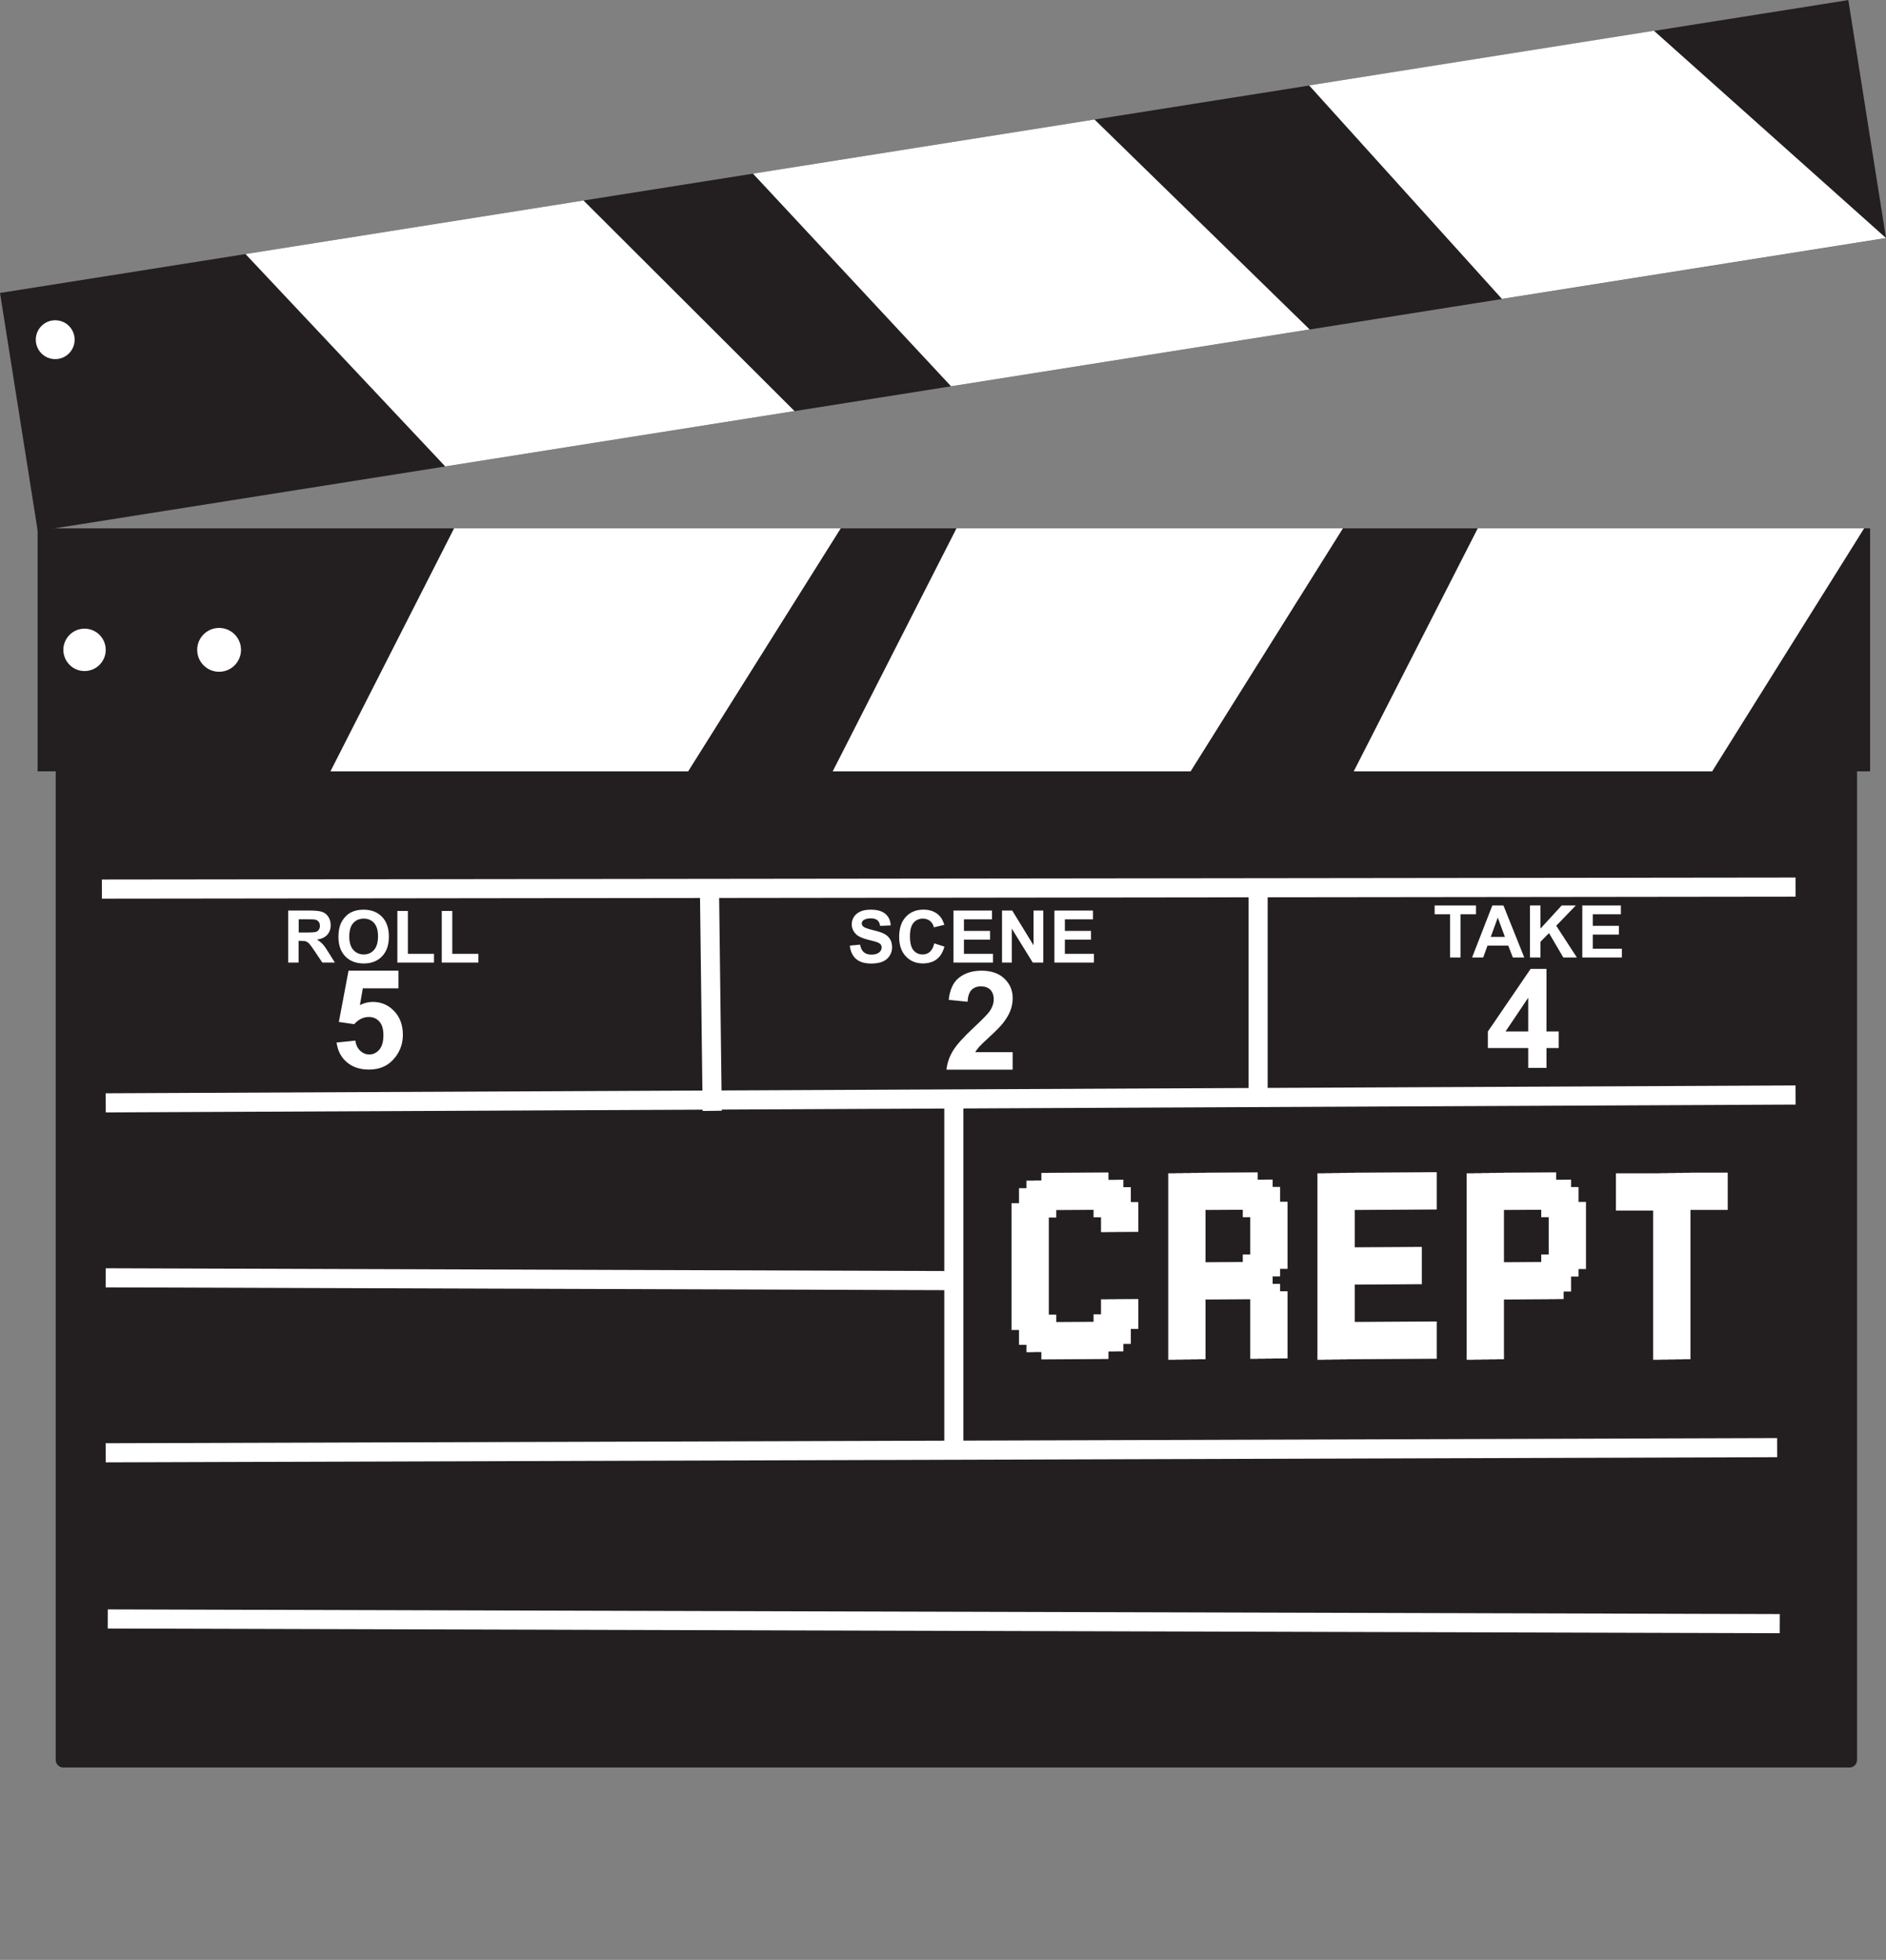 <svg xmlns="http://www.w3.org/2000/svg" id="Layer_1" viewBox="0 0 493.23 512.34"><rect x="0" y="0" width="493.23" height="512.34" fill="#808080" stroke="none"/><rect width="467.09" height="258.08" x="16.57" y="201.97" fill="#231f20" stroke="#231f20" stroke-linejoin="round" stroke-width="4"/><rect width="488.4" height="62.01" x="2.42" y="38.4" fill="#231f20" stroke="#231f20" stroke-miterlimit="10" transform="translate(-7.82 39.45) rotate(-9)"/><rect width="479.24" height="63.52" x="9.83" y="138.12" fill="#231f20"/><circle cx="14.44" cy="88.8" r="5.08" fill="#fff"/><circle cx="22.11" cy="169.88" r="5.54" fill="#fff"/><circle cx="57.3" cy="169.88" r="5.73" fill="#fff"/><line x1="26.65" x2="469.58" y1="232.42" y2="231.9" fill="none" stroke="#fff" stroke-miterlimit="10" stroke-width="5"/><line x1="27.65" x2="469.58" y1="288.3" y2="286.25" fill="none" stroke="#fff" stroke-miterlimit="10" stroke-width="5"/><line x1="27.65" x2="249.45" y1="334.04" y2="334.77" fill="none" stroke="#fff" stroke-miterlimit="10" stroke-width="5"/><line x1="27.65" x2="464.76" y1="379.78" y2="378.43" fill="none" stroke="#fff" stroke-miterlimit="10" stroke-width="5"/><line x1="28.18" x2="465.45" y1="423.22" y2="424.44" fill="none" stroke="#fff" stroke-miterlimit="10" stroke-width="5"/><line x1="249.45" x2="249.45" y1="288.3" y2="379.78" fill="none" stroke="#fff" stroke-miterlimit="10" stroke-width="5"/><line x1="185.57" x2="186.26" y1="234.55" y2="290.39" fill="none" stroke="#fff" stroke-miterlimit="10" stroke-width="5"/><line x1="329.02" x2="329.02" y1="232.41" y2="287.27" fill="none" stroke="#fff" stroke-miterlimit="10" stroke-width="5"/><path fill="#fff" d="m207.79,107.46c-30.45,4.82-60.9,9.65-91.35,14.47-17.41-18.51-34.83-37.02-52.24-55.52,29.47-4.67,58.94-9.34,88.4-14,18.39,18.35,36.79,36.7,55.18,55.05Z"/><path fill="#fff" d="m342.5,86.12c-31.26,4.95-62.52,9.91-93.78,14.86-17.27-18.53-34.53-37.06-51.8-55.59,29.77-4.72,59.55-9.43,89.32-14.15,18.75,18.29,37.51,36.59,56.26,54.88Z"/><path fill="#fff" d="m493.23,62.23c-33.48,5.3-66.96,10.61-100.44,15.91-16.81-18.6-33.61-37.21-50.42-55.81,30.06-4.76,60.12-9.53,90.17-14.29,20.23,18.06,40.46,36.12,60.69,54.18Z"/><path fill="#fff" d="m179.97,201.64h-93.55c10.78-21.17,21.55-42.34,32.33-63.52h101.12c-13.3,21.17-26.6,42.34-39.9,63.52Z"/><path fill="#fff" d="m447.76,201.64h-93.73c10.81-21.17,21.62-42.34,32.43-63.52h101.05c-13.25,21.17-26.5,42.34-39.74,63.52Z"/><path fill="#fff" d="m311.37,201.64h-93.6c10.79-21.17,21.58-42.34,32.37-63.52h101.06c-13.28,21.17-26.55,42.34-39.83,63.52Z"/><path fill="#fff" d="m264.54,316.48v-1.95h1.95v1.95h-1.95Zm0,1.95v-1.95h1.95v1.95h-1.95Zm0,1.95v-1.95h1.95v1.95h-1.95Zm1.95,0v1.95h-1.95v-1.95h1.95Zm0,1.95v1.95h-1.95v-1.95h1.95Zm0,1.95v1.95h-1.95v-1.95h1.95Zm0,1.95v1.95h-1.95v-1.95h1.95Zm0,1.95v1.95h-1.95v-1.95h1.95Zm0,1.95v1.95h-1.95v-1.95h1.95Zm0,1.95v1.95h-1.95v-1.95h1.95Zm0,1.95v1.95h-1.95v-1.95h1.95Zm0,1.95v1.95h-1.95v-1.95h1.95Zm0,1.95v1.95h-1.95v-1.95h1.95Zm0,1.95v1.95h-1.95v-1.95h1.95Zm0,1.95v1.95h-1.95v-1.95h1.95Zm0,1.95v1.95h-1.95v-1.95h1.95Zm0,1.95v1.95h-1.95v-1.95h1.95Zm0-33.17v-1.95h1.95v1.95h-1.95Zm0,1.95v-1.95h1.95v1.95h-1.95Zm0,1.95v-1.95h1.95v1.95h-1.95Zm0,1.95v-1.95h1.95v1.95h-1.95Zm0,1.95v-1.95h1.95v1.95h-1.95Zm1.95,0v1.95h-1.95v-1.95h1.95Zm0,1.95v1.95h-1.95v-1.95h1.95Zm0,1.95v1.95h-1.95v-1.95h1.95Zm0,1.95v1.95h-1.95v-1.95h1.95Zm0,1.95v1.95h-1.95v-1.95h1.95Zm0,1.95v1.95h-1.95v-1.95h1.95Zm0,1.95v1.95h-1.95v-1.95h1.95Zm0,1.95v1.95h-1.95v-1.95h1.95Zm0,1.95v1.95h-1.95v-1.95h1.95Zm0,1.95v1.95h-1.95v-1.95h1.95Zm0,1.95v1.95h-1.95v-1.95h1.95Zm0,1.95v1.95h-1.95v-1.95h1.95Zm0,1.95v1.95h-1.95v-1.95h1.95Zm0,1.95v1.95h-1.95v-1.95h1.95Zm0,1.95v1.95h-1.95v-1.95h1.95Zm0,1.95v1.95h-1.95v-1.95h1.95Zm0-39.02v-1.95h1.95v1.95h-1.95Zm0,1.95v-1.95h1.95v1.95h-1.95Zm0,1.95v-1.95h1.95v1.95h-1.95Zm0,1.95v-1.95h1.95v1.95h-1.95Zm0,1.95v-1.95h1.95v1.95h-1.95Zm0,1.95v-1.95h1.95v1.95h-1.95Zm1.95,0v1.95h-1.95v-1.95h1.95Zm0,1.95v1.95h-1.95v-1.95h1.95Zm0,1.95v1.95h-1.95v-1.95h1.95Zm0,1.95v1.95h-1.95v-1.95h1.95Zm0,1.95v1.95h-1.95v-1.95h1.95Zm0,1.95v1.95h-1.95v-1.95h1.95Zm0,1.95v1.95h-1.95v-1.95h1.95Zm0,1.95v1.95h-1.95v-1.95h1.95Zm0,1.95v1.95h-1.95v-1.95h1.95Zm0,1.95v1.95h-1.95v-1.95h1.95Zm0,1.95v1.95h-1.95v-1.95h1.95Zm0,1.95v1.95h-1.95v-1.95h1.95Zm0,1.95v1.95h-1.95v-1.95h1.95Zm0,1.95v1.95h-1.95v-1.95h1.95Zm0,1.95v1.95h-1.95v-1.95h1.95Zm0,1.95v1.95h-1.95v-1.95h1.95Zm0,1.95v1.95h-1.95v-1.95h1.95Zm0-40.98v-1.95h1.95v1.95h-1.95Zm0,1.95v-1.95h1.95v1.95h-1.95Zm0,1.95v-1.95h1.95v1.95h-1.95Zm0,1.95v-1.95h1.95v1.95h-1.95Zm0,1.95v-1.95h1.95v1.95h-1.95Zm0,1.95v-1.95h1.95v1.95h-1.95Zm1.95,0v1.95h-1.95v-1.95h1.95Zm0,1.95v1.95h-1.95v-1.95h1.95Zm0,1.95v1.95h-1.95v-1.95h1.95Zm0,1.95v1.95h-1.95v-1.95h1.95Zm0,1.95v1.95h-1.95v-1.95h1.95Zm0,1.95v1.95h-1.95v-1.95h1.95Zm0,1.95v1.95h-1.95v-1.95h1.95Zm0,1.95v1.95h-1.95v-1.95h1.95Zm0,1.95v1.95h-1.95v-1.95h1.95Zm0,1.95v1.95h-1.95v-1.95h1.95Zm0,1.95v1.95h-1.95v-1.95h1.95Zm0,1.95v1.95h-1.95v-1.95h1.95Zm0,1.95v1.95h-1.95v-1.95h1.95Zm0,1.95v1.95h-1.95v-1.95h1.95Zm0,1.95v1.95h-1.95v-1.95h1.95Zm0,1.95v1.95h-1.95v-1.95h1.95Zm0,1.95v1.95h-1.95v-1.95h1.95Zm0-42.93v-1.95h1.95v1.95h-1.95Zm0,1.95v-1.95h1.95v1.95h-1.95Zm0,1.95v-1.95h1.95v1.95h-1.95Zm0,1.95v-1.95h1.95v1.95h-1.95Zm0,1.95v-1.95h1.95v1.95h-1.95Zm0,1.95v-1.95h1.95v1.95h-1.95Zm0,1.95v-1.95h1.95v1.95h-1.95Zm1.95,0v1.95h-1.95v-1.95h1.95Zm0,1.95v1.95h-1.95v-1.95h1.95Zm0,1.95v1.95h-1.95v-1.95h1.95Zm0,1.95v1.95h-1.95v-1.95h1.95Zm0,1.95v1.95h-1.95v-1.95h1.95Zm0,1.95v1.95h-1.95v-1.95h1.95Zm0,1.95v1.95h-1.95v-1.95h1.95Zm0,1.95v1.95h-1.95v-1.95h1.95Zm0,1.95v1.95h-1.95v-1.95h1.95Zm0,1.95v1.95h-1.95v-1.95h1.95Zm0,1.95v1.95h-1.95v-1.95h1.95Zm0,1.95v1.95h-1.95v-1.95h1.95Zm0,1.95v1.95h-1.95v-1.95h1.95Zm0,1.95v1.95h-1.95v-1.95h1.95Zm0,1.95v1.95h-1.95v-1.95h1.95Zm0,1.95v1.95h-1.95v-1.95h1.95Zm0,1.95v1.95h-1.95v-1.95h1.95Zm0,1.95v1.95h-1.95v-1.95h1.95Zm0-44.88v-1.95h1.95v1.95h-1.95Zm0,1.95v-1.95h1.95v1.95h-1.95Zm0,1.95v-1.95h1.95v1.95h-1.95Zm0,1.95v-1.95h1.95v1.95h-1.95Zm0,1.95v-1.95h1.95v1.95h-1.95Zm1.95,0v1.95h-1.95v-1.95h1.95Zm0,27.32v1.95h-1.95v-1.95h1.95Zm0,1.95v1.95h-1.95v-1.95h1.95Zm0,1.95v1.95h-1.95v-1.95h1.95Zm0,1.95v1.95h-1.95v-1.95h1.95Zm0,1.95v1.95h-1.95v-1.95h1.95Zm0,1.95v1.95h-1.95v-1.95h1.95Zm0-44.88v-1.95h1.95v1.95h-1.95Zm0,1.95v-1.95h1.95v1.95h-1.95Zm0,1.95v-1.95h1.95v1.95h-1.95Zm0,1.95v-1.95h1.95v1.95h-1.95Zm1.95,0v1.95h-1.95v-1.95h1.95Zm0,31.22v1.95h-1.95v-1.95h1.95Zm0,1.95v1.95h-1.95v-1.95h1.95Zm0,1.95v1.95h-1.95v-1.95h1.95Zm0,1.95v1.95h-1.95v-1.95h1.95Zm0,1.95v1.95h-1.95v-1.95h1.95Zm0-44.88v-1.95h1.95v1.95h-1.95Zm0,1.95v-1.95h1.95v1.95h-1.95Zm0,1.95v-1.95h1.95v1.95h-1.95Zm0,1.95v-1.95h1.95v1.95h-1.95Zm1.95,0v1.95h-1.95v-1.95h1.95Zm0,31.22v1.95h-1.95v-1.95h1.95Zm0,1.95v1.95h-1.95v-1.95h1.95Zm0,1.95v1.95h-1.95v-1.95h1.95Zm0,1.95v1.95h-1.95v-1.95h1.95Zm0,1.95v1.95h-1.95v-1.95h1.95Zm0-44.88v-1.95h1.95v1.95h-1.95Zm0,1.95v-1.95h1.95v1.95h-1.95Zm0,1.95v-1.95h1.95v1.95h-1.95Zm0,1.95v-1.95h1.95v1.95h-1.95Zm1.95,0v1.95h-1.95v-1.95h1.95Zm0,31.22v1.95h-1.95v-1.95h1.95Zm0,1.95v1.95h-1.95v-1.95h1.95Zm0,1.95v1.95h-1.95v-1.95h1.95Zm0,1.95v1.95h-1.95v-1.95h1.95Zm0,1.95v1.95h-1.95v-1.95h1.95Zm0-44.88v-1.95h1.95v1.95h-1.95Zm0,1.95v-1.95h1.95v1.95h-1.95Zm0,1.95v-1.95h1.95v1.95h-1.95Zm0,1.95v-1.95h1.95v1.95h-1.95Zm1.95,0v1.95h-1.95v-1.95h1.95Zm0,31.22v1.95h-1.95v-1.95h1.95Zm0,1.95v1.95h-1.95v-1.95h1.95Zm0,1.95v1.95h-1.95v-1.95h1.95Zm0,1.95v1.95h-1.95v-1.95h1.95Zm0,1.95v1.95h-1.95v-1.95h1.95Zm1.95-46.83v1.95h-1.95v-1.95h1.95Zm0,1.95v1.95h-1.95v-1.95h1.95Zm0,1.95v1.95h-1.95v-1.95h1.95Zm0,1.95v1.95h-1.95v-1.95h1.95Zm0,1.95v1.95h-1.95v-1.95h1.95Zm0,31.22v1.95h-1.95v-1.95h1.95Zm0,1.95v1.95h-1.95v-1.95h1.95Zm0,1.95v1.95h-1.95v-1.95h1.95Zm0,1.95v1.95h-1.95v-1.95h1.95Zm0,1.95v1.95h-1.95v-1.95h1.95Zm0-44.88v-1.95h1.95v1.95h-1.95Zm0,1.95v-1.95h1.95v1.95h-1.95Zm0,1.95v-1.95h1.95v1.95h-1.95Zm0,1.95v-1.95h1.95v1.95h-1.95Zm0,1.95v-1.95h1.95v1.95h-1.95Zm1.95,0v1.95h-1.95v-1.95h1.95Zm0,27.32v1.95h-1.95v-1.95h1.95Zm0,1.95v1.95h-1.95v-1.95h1.95Zm0,1.95v1.95h-1.95v-1.95h1.95Zm0,1.95v1.95h-1.95v-1.95h1.95Zm0,1.95v1.95h-1.95v-1.95h1.95Zm0,1.95v1.95h-1.95v-1.95h1.95Zm0-44.88v-1.95h1.95v1.95h-1.95Zm0,1.95v-1.95h1.95v1.95h-1.95Zm0,1.95v-1.95h1.95v1.95h-1.95Zm0,1.95v-1.95h1.95v1.95h-1.95Zm0,1.95v-1.95h1.95v1.95h-1.95Zm0,1.95v-1.95h1.95v1.95h-1.95Zm0,1.95v-1.95h1.95v1.95h-1.95Zm1.95,0v1.95h-1.95v-1.95h1.95Zm0,19.51v1.95h-1.95v-1.95h1.95Zm0,1.95v1.95h-1.95v-1.95h1.95Zm0,1.95v1.95h-1.95v-1.95h1.95Zm0,1.95v1.95h-1.95v-1.95h1.95Zm0,1.95v1.95h-1.95v-1.95h1.95Zm0,1.95v1.95h-1.95v-1.95h1.95Zm0,1.95v1.95h-1.95v-1.95h1.95Zm0,1.95v1.95h-1.95v-1.95h1.95Zm0-42.93v-1.95h1.95v1.95h-1.95Zm0,1.95v-1.95h1.95v1.95h-1.95Zm0,1.95v-1.95h1.95v1.95h-1.95Zm0,1.95v-1.95h1.95v1.95h-1.95Zm0,1.95v-1.95h1.95v1.95h-1.95Zm0,1.95v-1.95h1.95v1.95h-1.95Zm1.95,0v1.95h-1.95v-1.95h1.95Zm0,19.51v1.95h-1.95v-1.95h1.95Zm0,1.95v1.95h-1.95v-1.95h1.95Zm0,1.95v1.95h-1.95v-1.95h1.95Zm0,1.95v1.95h-1.95v-1.95h1.95Zm0,1.95v1.95h-1.95v-1.95h1.95Zm0,1.95v1.95h-1.95v-1.95h1.95Zm0,1.95v1.95h-1.95v-1.95h1.95Zm0-40.98v-1.95h1.95v1.95h-1.95Zm0,1.95v-1.95h1.95v1.95h-1.95Zm0,1.95v-1.95h1.95v1.95h-1.95Zm0,1.95v-1.95h1.95v1.95h-1.95Zm0,1.95v-1.95h1.95v1.95h-1.95Zm0,1.95v-1.95h1.95v1.95h-1.95Zm1.95,0v1.95h-1.95v-1.95h1.95Zm0,19.51v1.95h-1.95v-1.95h1.95Zm0,1.95v1.95h-1.95v-1.95h1.95Zm0,1.95v1.95h-1.95v-1.95h1.95Zm0,1.95v1.95h-1.95v-1.95h1.95Zm0,1.95v1.95h-1.95v-1.95h1.95Zm0,1.95v1.95h-1.95v-1.95h1.95Zm0,1.95v1.95h-1.95v-1.95h1.95Zm0-39.02v-1.95h1.95v1.95h-1.95Zm0,1.95v-1.95h1.95v1.95h-1.95Zm0,1.95v-1.95h1.95v1.95h-1.95Zm0,1.95v-1.95h1.95v1.95h-1.95Zm0,1.95v-1.95h1.95v1.95h-1.95Zm1.95,0v1.95h-1.95v-1.95h1.95Zm0,19.51v1.95h-1.95v-1.95h1.95Zm0,1.95v1.95h-1.95v-1.95h1.95Zm0,1.95v1.95h-1.95v-1.95h1.95Zm0,1.95v1.95h-1.95v-1.95h1.95Zm0,1.95v1.95h-1.95v-1.95h1.95Zm0,1.95v1.95h-1.95v-1.95h1.95Zm0-33.17v-1.95h1.95v1.95h-1.95Zm0,1.95v-1.95h1.95v1.95h-1.95Zm0,1.95v-1.95h1.95v1.95h-1.95Zm1.95,0v1.95h-1.95v-1.95h1.95Zm0,19.51v1.95h-1.95v-1.95h1.95Zm0,1.95v1.95h-1.95v-1.95h1.95Zm0,1.95v1.95h-1.95v-1.95h1.95Zm0,1.95v1.95h-1.95v-1.95h1.95Z"/><path fill="#fff" d="m307.47,306.72v1.95h-1.95v-1.95h1.95Zm0,1.95v1.95h-1.95v-1.95h1.95Zm0,1.95v1.95h-1.95v-1.95h1.95Zm0,1.95v1.95h-1.95v-1.95h1.95Zm0,1.95v1.95h-1.95v-1.95h1.95Zm0,1.95v1.95h-1.95v-1.95h1.95Zm0,1.95v1.95h-1.95v-1.95h1.95Zm0,1.95v1.95h-1.95v-1.95h1.95Zm0,1.95v1.95h-1.95v-1.95h1.95Zm0,1.95v1.95h-1.95v-1.95h1.95Zm0,1.95v1.95h-1.95v-1.95h1.95Zm0,1.95v1.95h-1.95v-1.95h1.95Zm0,1.95v1.95h-1.95v-1.95h1.95Zm0,1.95v1.95h-1.95v-1.95h1.95Zm0,1.95v1.95h-1.95v-1.95h1.95Zm0,1.95v1.95h-1.95v-1.95h1.95Zm0,1.95v1.95h-1.95v-1.95h1.95Zm0,1.95v1.95h-1.95v-1.95h1.95Zm0,1.95v1.95h-1.95v-1.95h1.95Zm0,1.95v1.95h-1.95v-1.95h1.95Zm0,1.95v1.95h-1.95v-1.95h1.95Zm0,1.95v1.95h-1.95v-1.95h1.95Zm0,1.95v1.95h-1.95v-1.95h1.95Zm0,1.95v1.95h-1.95v-1.95h1.95Zm0,1.95v1.95h-1.95v-1.95h1.95Zm1.95-46.83v1.95h-1.95v-1.95h1.95Zm0,1.95v1.95h-1.95v-1.95h1.95Zm0,1.95v1.95h-1.95v-1.95h1.95Zm0,1.95v1.95h-1.95v-1.95h1.95Zm0,1.95v1.95h-1.95v-1.95h1.95Zm0,1.95v1.95h-1.95v-1.95h1.95Zm0,1.95v1.95h-1.95v-1.95h1.95Zm0,1.95v1.95h-1.95v-1.95h1.95Zm0,1.95v1.95h-1.95v-1.95h1.95Zm0,1.95v1.95h-1.95v-1.95h1.95Zm0,1.95v1.95h-1.95v-1.95h1.95Zm0,1.95v1.95h-1.95v-1.95h1.95Zm0,1.95v1.95h-1.95v-1.95h1.95Zm0,1.95v1.95h-1.95v-1.95h1.95Zm0,1.95v1.95h-1.95v-1.95h1.95Zm0,1.95v1.95h-1.95v-1.95h1.95Zm0,1.95v1.95h-1.95v-1.95h1.95Zm0,1.95v1.95h-1.95v-1.95h1.95Zm0,1.95v1.95h-1.95v-1.95h1.95Zm0,1.95v1.95h-1.95v-1.95h1.95Zm0,1.95v1.95h-1.95v-1.95h1.95Zm0,1.95v1.95h-1.95v-1.95h1.95Zm0,1.95v1.95h-1.95v-1.95h1.95Zm0,1.95v1.95h-1.95v-1.95h1.95Zm0,1.95v1.95h-1.95v-1.95h1.95Zm1.95-46.83v1.95h-1.95v-1.95h1.95Zm0,1.95v1.95h-1.95v-1.95h1.95Zm0,1.95v1.95h-1.95v-1.95h1.95Zm0,1.95v1.95h-1.95v-1.95h1.95Zm0,1.95v1.95h-1.95v-1.95h1.95Zm0,1.95v1.95h-1.95v-1.95h1.95Zm0,1.95v1.95h-1.95v-1.95h1.95Zm0,1.95v1.95h-1.95v-1.95h1.95Zm0,1.95v1.95h-1.95v-1.95h1.95Zm0,1.95v1.95h-1.95v-1.95h1.95Zm0,1.95v1.95h-1.95v-1.95h1.95Zm0,1.95v1.95h-1.95v-1.95h1.95Zm0,1.95v1.95h-1.95v-1.95h1.95Zm0,1.95v1.95h-1.95v-1.95h1.95Zm0,1.95v1.95h-1.95v-1.95h1.95Zm0,1.95v1.95h-1.95v-1.95h1.95Zm0,1.95v1.95h-1.95v-1.95h1.95Zm0,1.95v1.95h-1.95v-1.95h1.95Zm0,1.95v1.95h-1.95v-1.95h1.95Zm0,1.95v1.95h-1.95v-1.95h1.95Zm0,1.95v1.95h-1.95v-1.95h1.95Zm0,1.95v1.95h-1.95v-1.95h1.95Zm0,1.95v1.95h-1.95v-1.95h1.95Zm0,1.95v1.95h-1.95v-1.95h1.95Zm0,1.95v1.95h-1.95v-1.95h1.95Zm1.95-46.83v1.95h-1.95v-1.95h1.95Zm0,1.95v1.95h-1.95v-1.95h1.95Zm0,1.95v1.95h-1.95v-1.95h1.95Zm0,1.95v1.95h-1.95v-1.95h1.95Zm0,1.95v1.95h-1.95v-1.95h1.95Zm0,1.95v1.95h-1.95v-1.95h1.95Zm0,1.95v1.95h-1.95v-1.95h1.95Zm0,1.95v1.95h-1.95v-1.95h1.95Zm0,1.95v1.95h-1.95v-1.95h1.95Zm0,1.95v1.95h-1.95v-1.95h1.95Zm0,1.95v1.95h-1.95v-1.95h1.95Zm0,1.95v1.95h-1.95v-1.95h1.95Zm0,1.95v1.95h-1.95v-1.95h1.95Zm0,1.95v1.95h-1.95v-1.95h1.95Zm0,1.95v1.95h-1.95v-1.95h1.95Zm0,1.95v1.95h-1.95v-1.95h1.95Zm0,1.95v1.95h-1.95v-1.95h1.95Zm0,1.95v1.95h-1.95v-1.95h1.95Zm0,1.95v1.95h-1.95v-1.95h1.95Zm0,1.95v1.95h-1.95v-1.95h1.95Zm0,1.95v1.95h-1.95v-1.95h1.95Zm0,1.95v1.95h-1.95v-1.95h1.95Zm0,1.95v1.95h-1.95v-1.95h1.95Zm0,1.95v1.95h-1.95v-1.95h1.95Zm0,1.95v1.95h-1.95v-1.95h1.95Zm1.95-46.83v1.95h-1.95v-1.95h1.95Zm0,1.95v1.95h-1.95v-1.95h1.95Zm0,1.95v1.95h-1.95v-1.95h1.95Zm0,1.95v1.95h-1.95v-1.95h1.95Zm0,1.95v1.95h-1.95v-1.95h1.95Zm0,1.95v1.95h-1.95v-1.95h1.95Zm0,1.95v1.95h-1.95v-1.95h1.95Zm0,1.95v1.95h-1.95v-1.95h1.95Zm0,1.95v1.95h-1.95v-1.95h1.95Zm0,1.95v1.95h-1.95v-1.95h1.95Zm0,1.95v1.95h-1.95v-1.95h1.95Zm0,1.95v1.95h-1.95v-1.95h1.95Zm0,1.95v1.95h-1.95v-1.95h1.95Zm0,1.95v1.95h-1.95v-1.95h1.95Zm0,1.95v1.95h-1.95v-1.95h1.95Zm0,1.95v1.95h-1.95v-1.95h1.95Zm0,1.95v1.95h-1.95v-1.95h1.95Zm0,1.95v1.95h-1.95v-1.95h1.95Zm0,1.95v1.95h-1.95v-1.95h1.95Zm0,1.95v1.95h-1.95v-1.95h1.95Zm0,1.95v1.95h-1.95v-1.95h1.95Zm0,1.95v1.95h-1.95v-1.95h1.95Zm0,1.95v1.95h-1.95v-1.95h1.95Zm0,1.95v1.95h-1.95v-1.95h1.95Zm0,1.95v1.95h-1.95v-1.95h1.95Zm1.95-46.83v1.95h-1.95v-1.95h1.95Zm0,1.95v1.95h-1.95v-1.95h1.95Zm0,1.95v1.95h-1.95v-1.95h1.95Zm0,1.95v1.95h-1.95v-1.95h1.95Zm0,1.95v1.95h-1.95v-1.95h1.95Zm0,15.61v1.95h-1.95v-1.95h1.95Zm0,1.95v1.95h-1.95v-1.95h1.95Zm0,1.95v1.95h-1.95v-1.95h1.95Zm0,1.95v1.95h-1.95v-1.95h1.95Zm0,1.95v1.95h-1.95v-1.95h1.95Zm1.95-31.22v1.95h-1.95v-1.95h1.95Zm0,1.95v1.95h-1.95v-1.95h1.95Zm0,1.95v1.95h-1.95v-1.95h1.95Zm0,1.95v1.95h-1.95v-1.95h1.95Zm0,1.95v1.95h-1.95v-1.95h1.95Zm0,15.61v1.95h-1.95v-1.95h1.95Zm0,1.95v1.95h-1.95v-1.95h1.95Zm0,1.95v1.95h-1.95v-1.95h1.95Zm0,1.95v1.95h-1.95v-1.95h1.95Zm0,1.95v1.95h-1.95v-1.95h1.95Zm1.95-31.22v1.95h-1.95v-1.95h1.95Zm0,1.95v1.95h-1.95v-1.95h1.95Zm0,1.95v1.95h-1.95v-1.95h1.95Zm0,1.95v1.95h-1.95v-1.95h1.95Zm0,1.95v1.95h-1.95v-1.95h1.95Zm0,15.61v1.95h-1.95v-1.95h1.95Zm0,1.95v1.95h-1.95v-1.95h1.95Zm0,1.95v1.95h-1.95v-1.95h1.95Zm0,1.95v1.95h-1.95v-1.95h1.95Zm0,1.95v1.95h-1.95v-1.95h1.95Zm1.95-31.22v1.95h-1.95v-1.95h1.95Zm0,1.95v1.95h-1.95v-1.95h1.95Zm0,1.95v1.95h-1.95v-1.95h1.95Zm0,1.95v1.95h-1.95v-1.95h1.95Zm0,1.95v1.95h-1.95v-1.95h1.95Zm0,15.61v1.95h-1.95v-1.95h1.95Zm0,1.95v1.95h-1.95v-1.95h1.95Zm0,1.95v1.95h-1.95v-1.95h1.95Zm0,1.95v1.95h-1.95v-1.95h1.95Zm0,1.95v1.95h-1.95v-1.95h1.95Zm1.95-31.22v1.95h-1.95v-1.95h1.95Zm0,1.95v1.95h-1.95v-1.95h1.95Zm0,1.95v1.95h-1.95v-1.95h1.95Zm0,1.95v1.95h-1.95v-1.95h1.95Zm0,1.95v1.95h-1.95v-1.95h1.95Zm0,15.61v1.95h-1.95v-1.95h1.95Zm0,1.95v1.95h-1.95v-1.95h1.95Zm0,1.95v1.95h-1.95v-1.95h1.95Zm0,1.95v1.95h-1.95v-1.95h1.95Zm0,1.95v1.95h-1.95v-1.95h1.95Zm1.95-31.22v1.95h-1.95v-1.95h1.95Zm0,1.95v1.95h-1.95v-1.95h1.95Zm0,1.95v1.95h-1.95v-1.95h1.95Zm0,1.95v1.95h-1.95v-1.95h1.95Zm0,1.95v1.95h-1.95v-1.95h1.95Zm0,1.95v1.95h-1.95v-1.95h1.95Zm0,11.71v1.95h-1.95v-1.95h1.95Zm0,1.95v1.95h-1.95v-1.95h1.95Zm0,1.95v1.95h-1.95v-1.95h1.95Zm0,1.95v1.95h-1.95v-1.95h1.95Zm0,1.95v1.95h-1.95v-1.95h1.95Zm0,1.95v1.95h-1.95v-1.95h1.95Zm1.95-31.22v1.95h-1.95v-1.95h1.95Zm0,1.95v1.95h-1.95v-1.95h1.95Zm0,1.95v1.95h-1.95v-1.95h1.95Zm0,1.95v1.95h-1.95v-1.95h1.95Zm0,1.95v1.95h-1.95v-1.95h1.95Zm0,1.95v1.95h-1.95v-1.95h1.95Zm0,1.95v1.95h-1.95v-1.95h1.95Zm0,1.95v1.95h-1.95v-1.95h1.95Zm0,1.95v1.95h-1.95v-1.95h1.95Zm0,1.95v1.95h-1.95v-1.95h1.95Zm0,1.95v1.95h-1.95v-1.95h1.95Zm0,1.95v1.95h-1.95v-1.95h1.95Zm0,1.95v1.95h-1.95v-1.95h1.95Zm0,1.95v1.95h-1.95v-1.95h1.95Zm0,1.95v1.95h-1.95v-1.95h1.95Zm0,1.95v1.95h-1.95v-1.95h1.95Zm0,1.95v1.95h-1.95v-1.95h1.95Zm0,1.95v1.95h-1.95v-1.95h1.95Zm0,1.95v1.95h-1.95v-1.95h1.95Zm0,1.95v1.95h-1.95v-1.95h1.95Zm0,1.95v1.95h-1.95v-1.95h1.95Zm0,1.95v1.95h-1.95v-1.95h1.95Zm0,1.95v1.95h-1.95v-1.95h1.95Zm0,1.95v1.95h-1.95v-1.95h1.95Zm0,1.95v1.95h-1.95v-1.95h1.95Zm1.95-44.88v1.95h-1.95v-1.95h1.95Zm0,1.95v1.95h-1.95v-1.95h1.95Zm0,1.95v1.95h-1.95v-1.95h1.95Zm0,1.95v1.95h-1.95v-1.95h1.95Zm0,1.95v1.95h-1.95v-1.95h1.95Zm0,1.95v1.95h-1.95v-1.95h1.95Zm0,1.95v1.95h-1.95v-1.95h1.95Zm0,1.95v1.95h-1.95v-1.95h1.95Zm0,1.95v1.95h-1.95v-1.95h1.95Zm0,1.95v1.95h-1.95v-1.95h1.95Zm0,1.95v1.95h-1.95v-1.95h1.95Zm0,1.95v1.95h-1.95v-1.95h1.95Zm0,1.95v1.95h-1.95v-1.95h1.95Zm0,1.95v1.95h-1.95v-1.95h1.95Zm0,1.95v1.95h-1.95v-1.95h1.95Zm0,1.95v1.95h-1.95v-1.95h1.95Zm0,1.95v1.95h-1.95v-1.95h1.95Zm0,1.95v1.95h-1.95v-1.95h1.95Zm0,1.95v1.95h-1.95v-1.95h1.95Zm0,1.95v1.95h-1.95v-1.95h1.95Zm0,1.95v1.95h-1.95v-1.95h1.95Zm0,1.95v1.95h-1.95v-1.95h1.95Zm0,1.95v1.95h-1.95v-1.95h1.95Zm0,1.95v1.95h-1.95v-1.95h1.95Zm1.95-44.88v1.95h-1.95v-1.95h1.95Zm0,1.95v1.95h-1.95v-1.95h1.95Zm0,1.95v1.95h-1.95v-1.95h1.95Zm0,1.95v1.95h-1.95v-1.95h1.95Zm0,1.95v1.95h-1.95v-1.95h1.95Zm0,1.95v1.95h-1.95v-1.95h1.95Zm0,1.95v1.95h-1.95v-1.95h1.95Zm0,1.95v1.95h-1.95v-1.95h1.95Zm0,1.95v1.95h-1.95v-1.95h1.95Zm0,1.95v1.95h-1.95v-1.95h1.95Zm0,1.95v1.95h-1.95v-1.95h1.95Zm0,1.95v1.95h-1.95v-1.95h1.95Zm0,1.95v1.95h-1.95v-1.95h1.95Zm0,1.95v1.95h-1.95v-1.95h1.95Zm0,1.95v1.95h-1.95v-1.95h1.95Zm0,1.95v1.95h-1.95v-1.95h1.95Zm0,1.95v1.95h-1.95v-1.95h1.95Zm0,1.95v1.95h-1.95v-1.95h1.95Zm0,1.95v1.95h-1.95v-1.95h1.95Zm0,1.95v1.95h-1.95v-1.95h1.95Zm0,1.95v1.95h-1.95v-1.95h1.95Zm0,1.95v1.95h-1.95v-1.95h1.95Zm0,1.95v1.95h-1.95v-1.95h1.95Zm0,1.95v1.95h-1.95v-1.95h1.95Zm1.95-42.93v1.95h-1.95v-1.95h1.95Zm0,1.95v1.95h-1.95v-1.95h1.95Zm0,1.95v1.95h-1.95v-1.95h1.95Zm0,1.95v1.95h-1.95v-1.95h1.95Zm0,1.95v1.95h-1.95v-1.95h1.95Zm0,1.95v1.95h-1.95v-1.95h1.95Zm0,1.95v1.95h-1.95v-1.95h1.95Zm0,1.95v1.95h-1.95v-1.95h1.95Zm0,1.95v1.95h-1.95v-1.95h1.95Zm0,1.95v1.95h-1.95v-1.95h1.95Zm0,1.95v1.95h-1.95v-1.95h1.95Zm0,1.95v1.95h-1.95v-1.95h1.95Zm0,3.9v1.95h-1.95v-1.95h1.95Zm0,1.95v1.95h-1.95v-1.95h1.95Zm0,1.95v1.95h-1.95v-1.95h1.95Zm0,1.95v1.95h-1.95v-1.95h1.95Zm0,1.95v1.95h-1.95v-1.95h1.95Zm0,1.95v1.95h-1.95v-1.95h1.95Zm0,1.95v1.95h-1.95v-1.95h1.95Zm0,1.95v1.95h-1.95v-1.95h1.95Zm0,1.95v1.95h-1.95v-1.95h1.95Zm0,1.95v1.95h-1.95v-1.95h1.95Zm1.95-39.02v1.95h-1.95v-1.95h1.95Zm0,1.95v1.95h-1.95v-1.95h1.95Zm0,1.95v1.95h-1.95v-1.95h1.95Zm0,1.95v1.95h-1.95v-1.95h1.95Zm0,1.95v1.95h-1.95v-1.95h1.95Zm0,1.95v1.95h-1.95v-1.95h1.95Zm0,1.95v1.95h-1.95v-1.95h1.95Zm0,1.95v1.95h-1.95v-1.95h1.95Zm0,1.95v1.95h-1.95v-1.95h1.95Zm0,7.81v1.95h-1.95v-1.95h1.95Zm0,1.95v1.95h-1.95v-1.95h1.95Zm0,1.95v1.95h-1.95v-1.95h1.95Zm0,1.95v1.95h-1.95v-1.95h1.95Zm0,1.95v1.95h-1.95v-1.95h1.95Zm0,1.95v1.95h-1.95v-1.95h1.95Zm0,1.95v1.95h-1.95v-1.95h1.95Zm0,1.95v1.95h-1.95v-1.95h1.95Zm0,1.95v1.95h-1.95v-1.95h1.95Z"/><path fill="#fff" d="m346.49,306.72v1.95h-1.95v-1.95h1.95Zm0,1.95v1.95h-1.95v-1.95h1.95Zm0,1.95v1.95h-1.95v-1.95h1.95Zm0,1.95v1.95h-1.95v-1.95h1.95Zm0,1.95v1.95h-1.95v-1.95h1.95Zm0,1.95v1.95h-1.95v-1.95h1.95Zm0,1.95v1.95h-1.95v-1.95h1.95Zm0,1.95v1.95h-1.95v-1.95h1.95Zm0,1.95v1.95h-1.95v-1.95h1.95Zm0,1.95v1.95h-1.95v-1.95h1.95Zm0,1.95v1.95h-1.95v-1.95h1.95Zm0,1.95v1.95h-1.95v-1.95h1.95Zm0,1.95v1.95h-1.95v-1.95h1.95Zm0,1.95v1.95h-1.95v-1.95h1.95Zm0,1.95v1.95h-1.95v-1.95h1.95Zm0,1.95v1.95h-1.95v-1.95h1.95Zm0,1.95v1.95h-1.95v-1.95h1.95Zm0,1.95v1.95h-1.95v-1.95h1.95Zm0,1.95v1.95h-1.95v-1.95h1.95Zm0,1.95v1.95h-1.95v-1.95h1.95Zm0,1.95v1.95h-1.95v-1.95h1.95Zm0,1.95v1.95h-1.95v-1.95h1.95Zm0,1.95v1.95h-1.95v-1.95h1.95Zm0,1.95v1.95h-1.95v-1.95h1.95Zm0,1.95v1.95h-1.95v-1.95h1.95Zm1.95-46.83v1.95h-1.95v-1.95h1.95Zm0,1.95v1.95h-1.95v-1.95h1.95Zm0,1.95v1.95h-1.95v-1.95h1.95Zm0,1.95v1.95h-1.95v-1.95h1.95Zm0,1.95v1.95h-1.95v-1.95h1.95Zm0,1.95v1.95h-1.95v-1.95h1.95Zm0,1.95v1.95h-1.95v-1.95h1.95Zm0,1.95v1.95h-1.95v-1.95h1.95Zm0,1.95v1.95h-1.95v-1.95h1.95Zm0,1.95v1.95h-1.95v-1.95h1.95Zm0,1.95v1.95h-1.95v-1.95h1.95Zm0,1.95v1.95h-1.95v-1.95h1.95Zm0,1.95v1.95h-1.95v-1.95h1.95Zm0,1.95v1.95h-1.95v-1.95h1.95Zm0,1.95v1.95h-1.95v-1.95h1.95Zm0,1.95v1.95h-1.95v-1.95h1.95Zm0,1.95v1.95h-1.95v-1.95h1.95Zm0,1.95v1.95h-1.95v-1.95h1.95Zm0,1.95v1.95h-1.95v-1.95h1.95Zm0,1.95v1.95h-1.95v-1.95h1.95Zm0,1.95v1.95h-1.95v-1.95h1.95Zm0,1.95v1.95h-1.95v-1.95h1.95Zm0,1.95v1.95h-1.95v-1.95h1.95Zm0,1.95v1.95h-1.95v-1.95h1.95Zm0,1.95v1.95h-1.95v-1.95h1.95Zm1.95-46.83v1.95h-1.95v-1.95h1.95Zm0,1.95v1.95h-1.95v-1.95h1.95Zm0,1.95v1.95h-1.95v-1.95h1.95Zm0,1.95v1.95h-1.95v-1.95h1.95Zm0,1.95v1.95h-1.95v-1.95h1.95Zm0,1.95v1.95h-1.95v-1.95h1.95Zm0,1.95v1.95h-1.95v-1.95h1.95Zm0,1.95v1.95h-1.95v-1.95h1.95Zm0,1.95v1.95h-1.95v-1.95h1.95Zm0,1.95v1.95h-1.95v-1.95h1.95Zm0,1.95v1.95h-1.95v-1.95h1.95Zm0,1.95v1.95h-1.95v-1.95h1.95Zm0,1.95v1.95h-1.95v-1.95h1.95Zm0,1.95v1.95h-1.95v-1.95h1.95Zm0,1.95v1.95h-1.95v-1.95h1.95Zm0,1.95v1.95h-1.95v-1.95h1.95Zm0,1.95v1.95h-1.95v-1.95h1.95Zm0,1.95v1.95h-1.95v-1.95h1.95Zm0,1.95v1.95h-1.95v-1.95h1.95Zm0,1.95v1.95h-1.95v-1.95h1.95Zm0,1.95v1.95h-1.95v-1.95h1.95Zm0,1.95v1.95h-1.95v-1.95h1.95Zm0,1.95v1.95h-1.95v-1.95h1.95Zm0,1.95v1.95h-1.95v-1.95h1.95Zm0,1.95v1.95h-1.95v-1.95h1.95Zm1.95-46.83v1.95h-1.95v-1.95h1.95Zm0,1.95v1.95h-1.95v-1.95h1.95Zm0,1.95v1.95h-1.95v-1.95h1.95Zm0,1.95v1.95h-1.95v-1.95h1.95Zm0,1.95v1.95h-1.95v-1.95h1.95Zm0,1.95v1.95h-1.95v-1.95h1.95Zm0,1.95v1.95h-1.95v-1.95h1.95Zm0,1.95v1.95h-1.95v-1.95h1.95Zm0,1.95v1.95h-1.95v-1.95h1.95Zm0,1.95v1.95h-1.95v-1.95h1.95Zm0,1.95v1.95h-1.95v-1.95h1.95Zm0,1.95v1.95h-1.95v-1.95h1.95Zm0,1.95v1.95h-1.95v-1.95h1.95Zm0,1.95v1.95h-1.95v-1.95h1.95Zm0,1.95v1.95h-1.95v-1.95h1.95Zm0,1.95v1.95h-1.95v-1.95h1.95Zm0,1.95v1.95h-1.95v-1.95h1.95Zm0,1.95v1.95h-1.95v-1.95h1.95Zm0,1.95v1.95h-1.95v-1.95h1.95Zm0,1.95v1.95h-1.95v-1.95h1.95Zm0,1.95v1.95h-1.95v-1.95h1.95Zm0,1.95v1.95h-1.95v-1.95h1.95Zm0,1.95v1.95h-1.95v-1.95h1.95Zm0,1.95v1.95h-1.95v-1.95h1.95Zm0,1.95v1.95h-1.95v-1.95h1.95Zm1.95-46.83v1.95h-1.95v-1.95h1.95Zm0,1.95v1.95h-1.95v-1.95h1.95Zm0,1.95v1.95h-1.95v-1.95h1.95Zm0,1.95v1.95h-1.95v-1.95h1.95Zm0,1.95v1.95h-1.95v-1.95h1.95Zm0,1.95v1.95h-1.95v-1.95h1.95Zm0,1.95v1.95h-1.95v-1.95h1.95Zm0,1.95v1.95h-1.95v-1.95h1.95Zm0,1.95v1.95h-1.95v-1.95h1.95Zm0,1.95v1.95h-1.95v-1.95h1.95Zm0,1.95v1.95h-1.95v-1.95h1.95Zm0,1.95v1.95h-1.95v-1.95h1.95Zm0,1.95v1.95h-1.95v-1.95h1.95Zm0,1.95v1.95h-1.95v-1.95h1.95Zm0,1.95v1.95h-1.95v-1.95h1.95Zm0,1.95v1.95h-1.95v-1.95h1.95Zm0,1.95v1.95h-1.95v-1.95h1.95Zm0,1.95v1.95h-1.95v-1.95h1.95Zm0,1.95v1.95h-1.95v-1.95h1.95Zm0,1.95v1.95h-1.95v-1.95h1.95Zm0,1.95v1.95h-1.95v-1.95h1.95Zm0,1.95v1.95h-1.95v-1.95h1.95Zm0,1.95v1.95h-1.95v-1.95h1.95Zm0,1.95v1.95h-1.95v-1.95h1.95Zm0,1.95v1.95h-1.95v-1.95h1.95Zm1.95-46.83v1.95h-1.95v-1.95h1.95Zm0,1.95v1.95h-1.95v-1.95h1.95Zm0,1.95v1.95h-1.95v-1.95h1.95Zm0,1.95v1.95h-1.95v-1.95h1.95Zm0,1.95v1.95h-1.95v-1.95h1.95Zm0,11.71v1.95h-1.95v-1.95h1.95Zm0,1.95v1.95h-1.95v-1.95h1.95Zm0,1.95v1.95h-1.95v-1.95h1.95Zm0,1.95v1.95h-1.95v-1.95h1.95Zm0,1.95v1.95h-1.95v-1.95h1.95Zm0,11.71v1.95h-1.95v-1.95h1.95Zm0,1.95v1.95h-1.95v-1.95h1.95Zm0,1.95v1.95h-1.95v-1.95h1.95Zm0,1.95v1.95h-1.95v-1.95h1.95Zm0,1.95v1.95h-1.95v-1.95h1.95Zm1.95-46.83v1.95h-1.95v-1.95h1.95Zm0,1.95v1.95h-1.95v-1.95h1.95Zm0,1.95v1.95h-1.95v-1.95h1.95Zm0,1.95v1.95h-1.95v-1.95h1.95Zm0,1.95v1.95h-1.95v-1.95h1.95Zm0,11.71v1.95h-1.95v-1.95h1.95Zm0,1.95v1.95h-1.95v-1.95h1.95Zm0,1.95v1.95h-1.95v-1.95h1.95Zm0,1.95v1.95h-1.95v-1.95h1.95Zm0,1.95v1.95h-1.95v-1.95h1.95Zm0,11.71v1.95h-1.95v-1.95h1.95Zm0,1.95v1.95h-1.95v-1.95h1.95Zm0,1.95v1.95h-1.95v-1.95h1.95Zm0,1.95v1.95h-1.95v-1.95h1.95Zm0,1.95v1.95h-1.95v-1.95h1.95Zm1.95-46.83v1.95h-1.95v-1.95h1.95Zm0,1.95v1.95h-1.95v-1.95h1.95Zm0,1.95v1.95h-1.95v-1.95h1.95Zm0,1.95v1.95h-1.95v-1.95h1.95Zm0,1.95v1.95h-1.95v-1.95h1.95Zm0,11.71v1.95h-1.95v-1.95h1.95Zm0,1.95v1.95h-1.95v-1.95h1.95Zm0,1.95v1.95h-1.95v-1.95h1.95Zm0,1.95v1.95h-1.95v-1.95h1.95Zm0,1.95v1.95h-1.95v-1.95h1.95Zm0,11.71v1.95h-1.95v-1.95h1.95Zm0,1.95v1.95h-1.95v-1.95h1.95Zm0,1.95v1.95h-1.95v-1.95h1.95Zm0,1.95v1.95h-1.95v-1.95h1.95Zm0,1.95v1.95h-1.95v-1.95h1.95Zm1.95-46.83v1.95h-1.95v-1.95h1.95Zm0,1.95v1.95h-1.95v-1.95h1.95Zm0,1.95v1.95h-1.95v-1.95h1.95Zm0,1.95v1.95h-1.95v-1.95h1.95Zm0,1.95v1.95h-1.95v-1.95h1.95Zm0,11.71v1.95h-1.95v-1.95h1.95Zm0,1.95v1.95h-1.95v-1.95h1.95Zm0,1.95v1.95h-1.95v-1.95h1.95Zm0,1.95v1.95h-1.95v-1.95h1.95Zm0,1.95v1.95h-1.95v-1.95h1.95Zm0,11.71v1.95h-1.95v-1.95h1.95Zm0,1.95v1.95h-1.95v-1.95h1.95Zm0,1.95v1.95h-1.95v-1.95h1.95Zm0,1.95v1.95h-1.95v-1.95h1.95Zm0,1.95v1.95h-1.95v-1.95h1.95Zm1.95-46.83v1.95h-1.95v-1.95h1.95Zm0,1.95v1.95h-1.95v-1.95h1.95Zm0,1.95v1.95h-1.95v-1.95h1.95Zm0,1.95v1.95h-1.95v-1.95h1.95Zm0,1.95v1.95h-1.95v-1.95h1.95Zm0,11.71v1.95h-1.95v-1.95h1.95Zm0,1.95v1.95h-1.95v-1.95h1.95Zm0,1.95v1.95h-1.95v-1.95h1.95Zm0,1.95v1.95h-1.95v-1.95h1.95Zm0,1.95v1.95h-1.95v-1.95h1.95Zm0,11.71v1.95h-1.95v-1.95h1.95Zm0,1.95v1.95h-1.95v-1.95h1.95Zm0,1.95v1.95h-1.95v-1.95h1.95Zm0,1.95v1.95h-1.95v-1.95h1.95Zm0,1.95v1.95h-1.95v-1.95h1.95Zm1.95-46.83v1.95h-1.95v-1.95h1.95Zm0,1.95v1.95h-1.95v-1.95h1.95Zm0,1.95v1.95h-1.95v-1.95h1.95Zm0,1.95v1.95h-1.95v-1.95h1.95Zm0,1.95v1.95h-1.95v-1.95h1.95Zm0,11.71v1.95h-1.95v-1.95h1.95Zm0,1.95v1.95h-1.95v-1.95h1.95Zm0,1.95v1.95h-1.95v-1.95h1.95Zm0,1.95v1.95h-1.95v-1.95h1.95Zm0,1.95v1.95h-1.95v-1.95h1.95Zm0,11.71v1.95h-1.95v-1.95h1.95Zm0,1.95v1.95h-1.95v-1.95h1.95Zm0,1.95v1.95h-1.95v-1.95h1.95Zm0,1.95v1.95h-1.95v-1.95h1.95Zm0,1.95v1.95h-1.95v-1.95h1.95Zm1.95-46.83v1.95h-1.95v-1.95h1.95Zm0,1.95v1.95h-1.95v-1.95h1.95Zm0,1.95v1.95h-1.95v-1.95h1.95Zm0,1.95v1.95h-1.95v-1.95h1.95Zm0,1.95v1.95h-1.95v-1.95h1.95Zm0,11.71v1.95h-1.95v-1.95h1.95Zm0,1.95v1.95h-1.95v-1.95h1.95Zm0,1.95v1.95h-1.95v-1.95h1.95Zm0,1.95v1.95h-1.95v-1.95h1.95Zm0,1.95v1.95h-1.95v-1.95h1.95Zm0,11.71v1.95h-1.95v-1.95h1.95Zm0,1.95v1.95h-1.95v-1.95h1.95Zm0,1.95v1.95h-1.95v-1.95h1.95Zm0,1.95v1.95h-1.95v-1.95h1.95Zm0,1.95v1.95h-1.95v-1.95h1.95Zm1.95-46.83v1.95h-1.95v-1.95h1.95Zm0,1.95v1.95h-1.95v-1.95h1.95Zm0,1.95v1.95h-1.95v-1.95h1.95Zm0,1.95v1.95h-1.95v-1.95h1.95Zm0,1.95v1.95h-1.95v-1.95h1.95Zm0,11.71v1.95h-1.95v-1.95h1.95Zm0,1.95v1.95h-1.95v-1.95h1.95Zm0,1.95v1.95h-1.95v-1.95h1.95Zm0,1.95v1.95h-1.95v-1.95h1.95Zm0,1.95v1.95h-1.95v-1.95h1.95Zm0,11.71v1.95h-1.95v-1.95h1.95Zm0,1.95v1.95h-1.95v-1.95h1.95Zm0,1.95v1.95h-1.95v-1.95h1.95Zm0,1.95v1.95h-1.95v-1.95h1.95Zm0,1.95v1.95h-1.95v-1.95h1.95Zm1.95-46.83v1.95h-1.95v-1.95h1.95Zm0,1.95v1.95h-1.95v-1.95h1.95Zm0,1.95v1.95h-1.95v-1.95h1.95Zm0,1.95v1.95h-1.95v-1.95h1.95Zm0,1.95v1.95h-1.95v-1.95h1.95Zm0,11.71v1.95h-1.95v-1.95h1.95Zm0,1.95v1.95h-1.95v-1.95h1.95Zm0,1.95v1.95h-1.95v-1.95h1.95Zm0,1.95v1.95h-1.95v-1.95h1.95Zm0,1.95v1.95h-1.95v-1.95h1.95Zm0,11.71v1.95h-1.95v-1.95h1.95Zm0,1.95v1.95h-1.95v-1.95h1.95Zm0,1.95v1.95h-1.95v-1.95h1.95Zm0,1.95v1.95h-1.95v-1.95h1.95Zm0,1.95v1.95h-1.95v-1.95h1.95Zm1.95-46.83v1.95h-1.95v-1.95h1.95Zm0,1.95v1.95h-1.95v-1.95h1.95Zm0,1.95v1.95h-1.95v-1.95h1.95Zm0,1.95v1.95h-1.95v-1.95h1.95Zm0,1.95v1.95h-1.95v-1.95h1.95Zm0,31.22v1.95h-1.95v-1.95h1.95Zm0,1.95v1.95h-1.95v-1.95h1.95Zm0,1.95v1.95h-1.95v-1.95h1.95Zm0,1.95v1.95h-1.95v-1.95h1.95Zm0,1.95v1.95h-1.95v-1.95h1.95Zm1.95-46.83v1.95h-1.95v-1.95h1.95Zm0,1.95v1.95h-1.95v-1.95h1.95Zm0,1.95v1.95h-1.95v-1.95h1.95Zm0,1.95v1.95h-1.95v-1.95h1.95Zm0,1.95v1.95h-1.95v-1.95h1.95Zm0,31.22v1.95h-1.95v-1.95h1.95Zm0,1.95v1.95h-1.95v-1.95h1.95Zm0,1.95v1.95h-1.95v-1.95h1.95Zm0,1.95v1.95h-1.95v-1.95h1.95Zm0,1.95v1.95h-1.95v-1.95h1.95Z"/><path fill="#fff" d="m385.52,306.72v1.95h-1.95v-1.95h1.95Zm0,1.95v1.95h-1.95v-1.95h1.95Zm0,1.95v1.95h-1.95v-1.95h1.95Zm0,1.95v1.95h-1.95v-1.95h1.95Zm0,1.95v1.95h-1.95v-1.95h1.95Zm0,1.95v1.95h-1.95v-1.95h1.95Zm0,1.95v1.95h-1.95v-1.95h1.95Zm0,1.95v1.95h-1.95v-1.95h1.95Zm0,1.95v1.95h-1.95v-1.95h1.95Zm0,1.95v1.95h-1.95v-1.95h1.95Zm0,1.95v1.95h-1.95v-1.95h1.95Zm0,1.95v1.95h-1.95v-1.95h1.95Zm0,1.95v1.95h-1.95v-1.95h1.95Zm0,1.95v1.95h-1.95v-1.95h1.95Zm0,1.95v1.95h-1.95v-1.95h1.95Zm0,1.95v1.95h-1.95v-1.95h1.95Zm0,1.95v1.95h-1.95v-1.95h1.95Zm0,1.95v1.95h-1.95v-1.95h1.95Zm0,1.95v1.95h-1.95v-1.95h1.95Zm0,1.95v1.95h-1.95v-1.95h1.95Zm0,1.95v1.95h-1.95v-1.95h1.95Zm0,1.95v1.95h-1.95v-1.95h1.95Zm0,1.95v1.95h-1.95v-1.95h1.95Zm0,1.95v1.95h-1.95v-1.95h1.95Zm0,1.95v1.95h-1.95v-1.95h1.95Zm1.95-46.83v1.95h-1.95v-1.95h1.95Zm0,1.95v1.95h-1.95v-1.95h1.95Zm0,1.95v1.95h-1.95v-1.95h1.95Zm0,1.95v1.95h-1.95v-1.95h1.95Zm0,1.95v1.95h-1.95v-1.95h1.95Zm0,1.95v1.95h-1.95v-1.95h1.95Zm0,1.95v1.95h-1.95v-1.95h1.95Zm0,1.95v1.95h-1.95v-1.95h1.95Zm0,1.95v1.95h-1.95v-1.95h1.95Zm0,1.95v1.95h-1.95v-1.95h1.95Zm0,1.95v1.95h-1.95v-1.95h1.95Zm0,1.95v1.95h-1.95v-1.95h1.95Zm0,1.95v1.95h-1.95v-1.95h1.95Zm0,1.95v1.95h-1.95v-1.95h1.95Zm0,1.95v1.95h-1.95v-1.95h1.95Zm0,1.95v1.95h-1.95v-1.95h1.95Zm0,1.95v1.95h-1.95v-1.95h1.95Zm0,1.95v1.95h-1.95v-1.95h1.95Zm0,1.95v1.95h-1.95v-1.95h1.95Zm0,1.95v1.95h-1.95v-1.95h1.95Zm0,1.95v1.95h-1.95v-1.95h1.95Zm0,1.95v1.95h-1.95v-1.95h1.95Zm0,1.95v1.95h-1.95v-1.95h1.95Zm0,1.95v1.95h-1.95v-1.95h1.95Zm0,1.95v1.95h-1.95v-1.95h1.95Zm1.95-46.83v1.95h-1.95v-1.95h1.95Zm0,1.95v1.95h-1.95v-1.95h1.95Zm0,1.95v1.95h-1.95v-1.95h1.95Zm0,1.95v1.95h-1.95v-1.95h1.95Zm0,1.95v1.95h-1.95v-1.95h1.95Zm0,1.95v1.95h-1.95v-1.95h1.95Zm0,1.95v1.95h-1.95v-1.95h1.95Zm0,1.95v1.95h-1.95v-1.95h1.95Zm0,1.95v1.95h-1.95v-1.95h1.95Zm0,1.95v1.95h-1.95v-1.95h1.95Zm0,1.95v1.95h-1.95v-1.95h1.95Zm0,1.95v1.95h-1.95v-1.95h1.95Zm0,1.95v1.95h-1.95v-1.95h1.95Zm0,1.95v1.95h-1.95v-1.95h1.95Zm0,1.95v1.95h-1.95v-1.95h1.95Zm0,1.95v1.95h-1.95v-1.95h1.95Zm0,1.95v1.95h-1.95v-1.95h1.95Zm0,1.95v1.95h-1.95v-1.95h1.95Zm0,1.95v1.95h-1.95v-1.95h1.95Zm0,1.95v1.95h-1.95v-1.95h1.95Zm0,1.95v1.95h-1.95v-1.95h1.95Zm0,1.95v1.95h-1.95v-1.95h1.95Zm0,1.95v1.95h-1.95v-1.95h1.95Zm0,1.95v1.95h-1.95v-1.95h1.95Zm0,1.95v1.95h-1.95v-1.95h1.95Zm1.95-46.83v1.95h-1.95v-1.95h1.95Zm0,1.95v1.95h-1.95v-1.95h1.95Zm0,1.95v1.95h-1.95v-1.95h1.95Zm0,1.95v1.95h-1.95v-1.95h1.95Zm0,1.95v1.95h-1.95v-1.95h1.95Zm0,1.95v1.95h-1.95v-1.95h1.95Zm0,1.95v1.95h-1.95v-1.95h1.95Zm0,1.95v1.95h-1.95v-1.95h1.95Zm0,1.95v1.95h-1.95v-1.95h1.95Zm0,1.95v1.95h-1.95v-1.95h1.95Zm0,1.95v1.95h-1.95v-1.95h1.95Zm0,1.95v1.95h-1.95v-1.95h1.95Zm0,1.95v1.95h-1.95v-1.95h1.95Zm0,1.95v1.95h-1.95v-1.95h1.95Zm0,1.95v1.95h-1.95v-1.95h1.95Zm0,1.95v1.95h-1.95v-1.95h1.95Zm0,1.95v1.95h-1.95v-1.95h1.95Zm0,1.95v1.95h-1.95v-1.95h1.95Zm0,1.95v1.95h-1.95v-1.95h1.95Zm0,1.95v1.95h-1.95v-1.95h1.95Zm0,1.95v1.95h-1.95v-1.95h1.95Zm0,1.95v1.95h-1.95v-1.95h1.95Zm0,1.95v1.95h-1.95v-1.95h1.95Zm0,1.95v1.95h-1.95v-1.95h1.95Zm0,1.95v1.95h-1.95v-1.95h1.95Zm1.95-46.83v1.95h-1.95v-1.95h1.95Zm0,1.95v1.95h-1.95v-1.95h1.95Zm0,1.95v1.95h-1.95v-1.95h1.95Zm0,1.95v1.95h-1.95v-1.95h1.95Zm0,1.95v1.95h-1.95v-1.95h1.95Zm0,1.95v1.95h-1.95v-1.95h1.95Zm0,1.95v1.95h-1.95v-1.95h1.95Zm0,1.95v1.95h-1.95v-1.95h1.95Zm0,1.95v1.95h-1.95v-1.95h1.95Zm0,1.95v1.95h-1.95v-1.95h1.95Zm0,1.95v1.95h-1.95v-1.95h1.95Zm0,1.95v1.95h-1.95v-1.95h1.95Zm0,1.95v1.95h-1.95v-1.95h1.95Zm0,1.95v1.95h-1.95v-1.95h1.95Zm0,1.95v1.95h-1.95v-1.95h1.95Zm0,1.95v1.95h-1.95v-1.95h1.95Zm0,1.95v1.95h-1.95v-1.95h1.95Zm0,1.95v1.95h-1.95v-1.95h1.95Zm0,1.95v1.95h-1.95v-1.95h1.95Zm0,1.95v1.95h-1.95v-1.95h1.95Zm0,1.95v1.95h-1.95v-1.95h1.95Zm0,1.95v1.95h-1.95v-1.95h1.95Zm0,1.95v1.95h-1.95v-1.95h1.95Zm0,1.95v1.95h-1.95v-1.95h1.95Zm0,1.95v1.95h-1.95v-1.95h1.95Zm1.95-46.83v1.95h-1.95v-1.95h1.95Zm0,1.95v1.95h-1.95v-1.95h1.95Zm0,1.95v1.95h-1.95v-1.95h1.95Zm0,1.95v1.95h-1.95v-1.95h1.95Zm0,1.95v1.95h-1.95v-1.95h1.95Zm0,15.61v1.95h-1.95v-1.95h1.95Zm0,1.95v1.95h-1.95v-1.95h1.95Zm0,1.95v1.95h-1.95v-1.95h1.95Zm0,1.95v1.95h-1.95v-1.95h1.95Zm0,1.95v1.95h-1.95v-1.95h1.95Zm1.95-31.22v1.95h-1.95v-1.95h1.95Zm0,1.95v1.95h-1.95v-1.95h1.95Zm0,1.95v1.95h-1.95v-1.95h1.95Zm0,1.95v1.95h-1.95v-1.95h1.95Zm0,1.95v1.95h-1.95v-1.95h1.95Zm0,15.61v1.95h-1.95v-1.95h1.95Zm0,1.95v1.95h-1.95v-1.95h1.95Zm0,1.95v1.95h-1.95v-1.95h1.95Zm0,1.95v1.95h-1.95v-1.95h1.95Zm0,1.95v1.95h-1.95v-1.95h1.95Zm1.95-31.22v1.95h-1.95v-1.95h1.95Zm0,1.95v1.95h-1.95v-1.95h1.95Zm0,1.95v1.95h-1.95v-1.95h1.95Zm0,1.95v1.95h-1.95v-1.95h1.95Zm0,1.95v1.95h-1.95v-1.95h1.95Zm0,15.61v1.95h-1.95v-1.95h1.95Zm0,1.95v1.95h-1.95v-1.95h1.95Zm0,1.95v1.95h-1.95v-1.95h1.95Zm0,1.95v1.95h-1.95v-1.95h1.95Zm0,1.95v1.95h-1.95v-1.95h1.95Zm1.95-31.22v1.95h-1.95v-1.95h1.95Zm0,1.95v1.95h-1.95v-1.95h1.95Zm0,1.95v1.95h-1.95v-1.95h1.95Zm0,1.95v1.95h-1.95v-1.95h1.95Zm0,1.95v1.95h-1.95v-1.95h1.95Zm0,15.61v1.95h-1.95v-1.95h1.95Zm0,1.95v1.95h-1.95v-1.95h1.95Zm0,1.95v1.95h-1.95v-1.95h1.95Zm0,1.95v1.95h-1.95v-1.95h1.95Zm0,1.95v1.95h-1.95v-1.95h1.95Zm1.95-31.22v1.95h-1.95v-1.95h1.95Zm0,1.95v1.95h-1.95v-1.95h1.95Zm0,1.95v1.95h-1.95v-1.95h1.95Zm0,1.95v1.95h-1.95v-1.95h1.95Zm0,1.95v1.95h-1.95v-1.95h1.95Zm0,15.61v1.95h-1.95v-1.95h1.95Zm0,1.95v1.95h-1.95v-1.95h1.95Zm0,1.95v1.95h-1.95v-1.95h1.95Zm0,1.95v1.95h-1.95v-1.95h1.95Zm0,1.95v1.95h-1.95v-1.95h1.95Zm1.95-31.22v1.95h-1.95v-1.95h1.95Zm0,1.95v1.95h-1.95v-1.95h1.95Zm0,1.95v1.95h-1.95v-1.95h1.95Zm0,1.95v1.95h-1.95v-1.95h1.95Zm0,1.95v1.95h-1.95v-1.95h1.95Zm0,1.95v1.95h-1.95v-1.95h1.95Zm0,11.71v1.95h-1.95v-1.95h1.95Zm0,1.95v1.95h-1.95v-1.95h1.95Zm0,1.95v1.95h-1.95v-1.95h1.95Zm0,1.95v1.95h-1.95v-1.95h1.95Zm0,1.95v1.95h-1.95v-1.95h1.95Zm0,1.95v1.95h-1.95v-1.95h1.95Zm1.95-31.22v1.95h-1.95v-1.95h1.95Zm0,1.95v1.95h-1.95v-1.95h1.95Zm0,1.95v1.95h-1.95v-1.95h1.95Zm0,1.95v1.95h-1.95v-1.95h1.95Zm0,1.95v1.95h-1.95v-1.95h1.95Zm0,1.95v1.95h-1.95v-1.95h1.95Zm0,1.95v1.95h-1.95v-1.95h1.95Zm0,1.95v1.95h-1.95v-1.95h1.95Zm0,1.95v1.95h-1.95v-1.95h1.95Zm0,1.95v1.95h-1.95v-1.95h1.95Zm0,1.95v1.95h-1.95v-1.95h1.95Zm0,1.95v1.95h-1.95v-1.95h1.95Zm0,1.95v1.95h-1.95v-1.95h1.95Zm0,1.95v1.95h-1.95v-1.95h1.95Zm0,1.95v1.95h-1.95v-1.95h1.95Zm0,1.95v1.95h-1.95v-1.95h1.95Zm0,1.95v1.95h-1.95v-1.95h1.95Zm1.95-29.27v1.95h-1.95v-1.95h1.95Zm0,1.95v1.95h-1.95v-1.95h1.95Zm0,1.95v1.95h-1.95v-1.95h1.95Zm0,1.95v1.95h-1.95v-1.95h1.95Zm0,1.95v1.95h-1.95v-1.95h1.95Zm0,1.95v1.95h-1.95v-1.95h1.95Zm0,1.95v1.95h-1.95v-1.95h1.95Zm0,1.95v1.95h-1.95v-1.95h1.95Zm0,1.95v1.95h-1.95v-1.95h1.95Zm0,1.95v1.95h-1.95v-1.95h1.95Zm0,1.95v1.95h-1.95v-1.95h1.95Zm0,1.95v1.95h-1.95v-1.95h1.95Zm0,1.95v1.95h-1.95v-1.95h1.95Zm0,1.95v1.95h-1.95v-1.95h1.95Zm0,1.95v1.95h-1.95v-1.95h1.95Zm0,1.95v1.95h-1.95v-1.95h1.95Zm1.95-29.27v1.95h-1.95v-1.95h1.95Zm0,1.95v1.95h-1.95v-1.95h1.95Zm0,1.95v1.95h-1.95v-1.95h1.95Zm0,1.95v1.95h-1.95v-1.95h1.95Zm0,1.95v1.95h-1.95v-1.95h1.95Zm0,1.95v1.95h-1.95v-1.95h1.95Zm0,1.95v1.95h-1.95v-1.95h1.95Zm0,1.95v1.95h-1.95v-1.95h1.95Zm0,1.95v1.95h-1.95v-1.95h1.95Zm0,1.95v1.95h-1.95v-1.95h1.95Zm0,1.95v1.95h-1.95v-1.95h1.95Zm0,1.95v1.95h-1.95v-1.95h1.95Zm0,1.95v1.95h-1.95v-1.95h1.95Zm0,1.95v1.95h-1.95v-1.95h1.95Zm0,1.95v1.95h-1.95v-1.95h1.95Zm1.95-25.37v1.95h-1.95v-1.95h1.95Zm0,1.95v1.95h-1.95v-1.95h1.95Zm0,1.95v1.95h-1.95v-1.95h1.95Zm0,1.95v1.95h-1.95v-1.95h1.95Zm0,1.95v1.95h-1.95v-1.95h1.95Zm0,1.95v1.95h-1.95v-1.95h1.95Zm0,1.95v1.95h-1.95v-1.95h1.95Zm0,1.95v1.95h-1.95v-1.95h1.95Zm0,1.95v1.95h-1.95v-1.95h1.95Zm0,1.95v1.95h-1.95v-1.95h1.95Zm0,1.95v1.95h-1.95v-1.95h1.95Zm0,1.95v1.95h-1.95v-1.95h1.95Zm1.95-17.56v1.95h-1.95v-1.95h1.95Zm0,1.95v1.95h-1.95v-1.95h1.95Zm0,1.95v1.95h-1.95v-1.95h1.95Zm0,1.95v1.95h-1.95v-1.95h1.95Zm0,1.95v1.95h-1.95v-1.95h1.95Zm0,1.95v1.95h-1.95v-1.95h1.95Zm0,1.95v1.95h-1.95v-1.95h1.95Zm0,1.95v1.95h-1.95v-1.95h1.95Zm0,1.95v1.95h-1.95v-1.95h1.95Z"/><path fill="#fff" d="m424.54,306.72v1.95h-1.95v-1.95h1.95Zm0,1.95v1.95h-1.95v-1.95h1.95Zm0,1.95v1.95h-1.95v-1.95h1.95Zm0,1.95v1.95h-1.95v-1.95h1.95Zm0,1.95v1.95h-1.95v-1.95h1.95Zm1.95-7.8v1.95h-1.95v-1.95h1.95Zm0,1.95v1.95h-1.95v-1.95h1.95Zm0,1.95v1.95h-1.95v-1.95h1.95Zm0,1.95v1.95h-1.95v-1.95h1.95Zm0,1.95v1.95h-1.95v-1.95h1.95Zm1.95-7.8v1.95h-1.95v-1.95h1.95Zm0,1.95v1.95h-1.95v-1.95h1.95Zm0,1.95v1.95h-1.95v-1.95h1.95Zm0,1.95v1.95h-1.95v-1.95h1.95Zm0,1.95v1.95h-1.95v-1.95h1.95Zm1.95-7.8v1.95h-1.95v-1.95h1.95Zm0,1.95v1.95h-1.95v-1.95h1.95Zm0,1.95v1.95h-1.95v-1.95h1.95Zm0,1.95v1.95h-1.95v-1.95h1.95Zm0,1.95v1.95h-1.95v-1.95h1.95Zm1.95-7.8v1.95h-1.95v-1.95h1.95Zm0,1.95v1.95h-1.95v-1.95h1.95Zm0,1.95v1.95h-1.95v-1.95h1.95Zm0,1.95v1.95h-1.95v-1.95h1.95Zm0,1.95v1.95h-1.95v-1.95h1.95Zm1.95-7.8v1.95h-1.95v-1.95h1.95Zm0,1.95v1.95h-1.95v-1.95h1.95Zm0,1.95v1.95h-1.95v-1.95h1.95Zm0,1.95v1.95h-1.95v-1.95h1.95Zm0,1.95v1.95h-1.95v-1.95h1.95Zm0,1.95v1.95h-1.95v-1.95h1.95Zm0,1.95v1.95h-1.95v-1.95h1.95Zm0,1.95v1.95h-1.95v-1.95h1.95Zm0,1.95v1.95h-1.95v-1.95h1.95Zm0,1.95v1.95h-1.95v-1.95h1.95Zm0,1.95v1.95h-1.95v-1.95h1.95Zm0,1.95v1.95h-1.95v-1.95h1.95Zm0,1.95v1.95h-1.95v-1.95h1.95Zm0,1.95v1.95h-1.95v-1.95h1.95Zm0,1.95v1.95h-1.95v-1.95h1.95Zm0,1.95v1.95h-1.95v-1.95h1.95Zm0,1.95v1.95h-1.95v-1.95h1.95Zm0,1.95v1.95h-1.95v-1.95h1.95Zm0,1.95v1.95h-1.95v-1.95h1.95Zm0,1.95v1.95h-1.95v-1.95h1.95Zm0,1.95v1.95h-1.95v-1.95h1.95Zm0,1.95v1.95h-1.95v-1.95h1.95Zm0,1.95v1.95h-1.95v-1.95h1.95Zm0,1.95v1.95h-1.95v-1.95h1.95Zm0,1.95v1.95h-1.95v-1.95h1.95Zm1.95-46.83v1.95h-1.95v-1.95h1.95Zm0,1.95v1.95h-1.95v-1.95h1.95Zm0,1.95v1.95h-1.95v-1.95h1.95Zm0,1.95v1.95h-1.95v-1.95h1.95Zm0,1.95v1.95h-1.95v-1.95h1.95Zm0,1.95v1.95h-1.95v-1.95h1.95Zm0,1.95v1.95h-1.95v-1.95h1.95Zm0,1.95v1.95h-1.95v-1.95h1.95Zm0,1.95v1.95h-1.95v-1.95h1.95Zm0,1.95v1.95h-1.95v-1.95h1.95Zm0,1.95v1.95h-1.95v-1.95h1.95Zm0,1.95v1.95h-1.95v-1.95h1.95Zm0,1.95v1.95h-1.95v-1.95h1.95Zm0,1.95v1.95h-1.95v-1.95h1.95Zm0,1.95v1.95h-1.95v-1.95h1.95Zm0,1.95v1.95h-1.95v-1.95h1.95Zm0,1.95v1.95h-1.95v-1.95h1.95Zm0,1.95v1.95h-1.95v-1.95h1.95Zm0,1.95v1.95h-1.95v-1.95h1.95Zm0,1.95v1.95h-1.95v-1.95h1.95Zm0,1.95v1.95h-1.95v-1.95h1.95Zm0,1.95v1.95h-1.95v-1.95h1.95Zm0,1.95v1.95h-1.95v-1.95h1.95Zm0,1.95v1.95h-1.95v-1.95h1.95Zm0,1.95v1.95h-1.95v-1.95h1.95Zm1.95-46.83v1.95h-1.95v-1.95h1.95Zm0,1.95v1.95h-1.95v-1.95h1.95Zm0,1.95v1.95h-1.95v-1.95h1.95Zm0,1.95v1.95h-1.95v-1.95h1.95Zm0,1.95v1.95h-1.95v-1.95h1.95Zm0,1.95v1.95h-1.95v-1.95h1.95Zm0,1.95v1.95h-1.95v-1.95h1.95Zm0,1.95v1.95h-1.95v-1.95h1.95Zm0,1.95v1.95h-1.95v-1.95h1.95Zm0,1.95v1.95h-1.95v-1.95h1.95Zm0,1.95v1.95h-1.95v-1.95h1.95Zm0,1.95v1.95h-1.95v-1.95h1.95Zm0,1.95v1.95h-1.95v-1.95h1.95Zm0,1.95v1.95h-1.95v-1.95h1.95Zm0,1.95v1.95h-1.95v-1.95h1.95Zm0,1.95v1.95h-1.95v-1.95h1.95Zm0,1.95v1.95h-1.95v-1.95h1.95Zm0,1.95v1.95h-1.95v-1.95h1.95Zm0,1.95v1.95h-1.95v-1.95h1.95Zm0,1.95v1.95h-1.95v-1.95h1.95Zm0,1.95v1.95h-1.95v-1.95h1.95Zm0,1.95v1.95h-1.95v-1.95h1.95Zm0,1.95v1.95h-1.95v-1.95h1.95Zm0,1.95v1.95h-1.95v-1.95h1.95Zm0,1.95v1.95h-1.95v-1.95h1.95Zm1.95-46.83v1.95h-1.95v-1.95h1.95Zm0,1.95v1.95h-1.95v-1.95h1.95Zm0,1.95v1.95h-1.95v-1.95h1.95Zm0,1.95v1.95h-1.95v-1.95h1.95Zm0,1.95v1.95h-1.95v-1.95h1.95Zm0,1.95v1.95h-1.95v-1.95h1.95Zm0,1.95v1.95h-1.95v-1.95h1.95Zm0,1.95v1.95h-1.95v-1.95h1.95Zm0,1.95v1.95h-1.95v-1.95h1.95Zm0,1.95v1.95h-1.95v-1.95h1.95Zm0,1.95v1.95h-1.95v-1.95h1.95Zm0,1.95v1.95h-1.95v-1.95h1.95Zm0,1.95v1.95h-1.95v-1.95h1.95Zm0,1.95v1.95h-1.95v-1.95h1.95Zm0,1.95v1.95h-1.95v-1.95h1.95Zm0,1.95v1.95h-1.95v-1.95h1.95Zm0,1.95v1.95h-1.95v-1.95h1.95Zm0,1.95v1.95h-1.95v-1.95h1.95Zm0,1.95v1.95h-1.95v-1.95h1.95Zm0,1.95v1.95h-1.95v-1.95h1.95Zm0,1.95v1.95h-1.95v-1.95h1.95Zm0,1.95v1.95h-1.95v-1.95h1.95Zm0,1.95v1.95h-1.95v-1.95h1.95Zm0,1.95v1.95h-1.95v-1.95h1.95Zm0,1.95v1.95h-1.95v-1.95h1.95Zm1.95-46.83v1.95h-1.95v-1.95h1.95Zm0,1.95v1.95h-1.95v-1.95h1.95Zm0,1.95v1.95h-1.95v-1.95h1.95Zm0,1.95v1.95h-1.95v-1.95h1.95Zm0,1.95v1.95h-1.95v-1.95h1.95Zm0,1.95v1.95h-1.95v-1.95h1.95Zm0,1.95v1.95h-1.95v-1.95h1.95Zm0,1.95v1.95h-1.95v-1.95h1.95Zm0,1.95v1.95h-1.95v-1.95h1.95Zm0,1.95v1.95h-1.95v-1.95h1.95Zm0,1.95v1.95h-1.95v-1.95h1.95Zm0,1.95v1.95h-1.95v-1.95h1.95Zm0,1.95v1.95h-1.95v-1.95h1.95Zm0,1.95v1.95h-1.95v-1.95h1.95Zm0,1.95v1.95h-1.95v-1.95h1.95Zm0,1.95v1.95h-1.95v-1.95h1.95Zm0,1.95v1.95h-1.95v-1.95h1.95Zm0,1.95v1.95h-1.95v-1.95h1.95Zm0,1.95v1.95h-1.95v-1.95h1.95Zm0,1.95v1.95h-1.95v-1.95h1.95Zm0,1.95v1.95h-1.95v-1.95h1.95Zm0,1.95v1.95h-1.95v-1.95h1.95Zm0,1.95v1.95h-1.95v-1.95h1.95Zm0,1.95v1.95h-1.95v-1.95h1.95Zm0,1.95v1.95h-1.95v-1.95h1.95Zm1.95-46.83v1.95h-1.95v-1.95h1.95Zm0,1.95v1.95h-1.95v-1.95h1.95Zm0,1.95v1.95h-1.95v-1.95h1.95Zm0,1.95v1.95h-1.95v-1.95h1.95Zm0,1.95v1.95h-1.95v-1.95h1.95Zm1.95-7.8v1.95h-1.95v-1.95h1.95Zm0,1.95v1.95h-1.95v-1.95h1.95Zm0,1.95v1.95h-1.95v-1.95h1.95Zm0,1.95v1.95h-1.95v-1.95h1.95Zm0,1.95v1.95h-1.95v-1.95h1.95Zm1.95-7.8v1.95h-1.95v-1.95h1.95Zm0,1.95v1.95h-1.95v-1.95h1.95Zm0,1.95v1.95h-1.95v-1.95h1.95Zm0,1.95v1.95h-1.95v-1.95h1.95Zm0,1.95v1.95h-1.95v-1.95h1.95Zm1.95-7.8v1.95h-1.95v-1.95h1.95Zm0,1.95v1.95h-1.95v-1.95h1.95Zm0,1.95v1.95h-1.95v-1.95h1.95Zm0,1.95v1.95h-1.95v-1.95h1.95Zm0,1.95v1.95h-1.95v-1.95h1.95Zm1.95-7.8v1.95h-1.95v-1.95h1.95Zm0,1.95v1.95h-1.95v-1.95h1.95Zm0,1.95v1.95h-1.95v-1.95h1.95Zm0,1.95v1.95h-1.95v-1.95h1.95Zm0,1.95v1.95h-1.95v-1.95h1.95Z"/><path fill="#fff" d="m88.02,272.53l4.92-.51c.14,1.11.56,2,1.25,2.65s1.49.98,2.39.98c1.03,0,1.9-.42,2.62-1.26s1.07-2.1,1.07-3.79c0-1.58-.35-2.77-1.06-3.56s-1.63-1.19-2.77-1.19c-1.42,0-2.69.63-3.81,1.88l-4.01-.58,2.53-13.41h13.06v4.62h-9.32l-.77,4.38c1.1-.55,2.23-.83,3.38-.83,2.19,0,4.05.8,5.57,2.39s2.29,3.66,2.29,6.21c0,2.12-.62,4.01-1.85,5.68-1.68,2.27-4,3.41-6.98,3.41-2.38,0-4.32-.64-5.82-1.92s-2.4-2.99-2.69-5.15Z"/><path fill="#fff" d="m264.83,275.04v4.59h-17.31c.19-1.73.75-3.38,1.69-4.93s2.79-3.61,5.55-6.18c2.23-2.07,3.59-3.48,4.1-4.22.68-1.02,1.02-2.03,1.02-3.02,0-1.1-.3-1.95-.89-2.54s-1.41-.89-2.45-.89-1.85.31-2.46.93-.96,1.65-1.05,3.09l-4.92-.49c.29-2.72,1.21-4.67,2.76-5.85s3.48-1.78,5.8-1.78c2.54,0,4.54.69,5.99,2.06s2.18,3.08,2.18,5.12c0,1.16-.21,2.26-.62,3.31s-1.08,2.15-1.98,3.3c-.6.76-1.68,1.86-3.23,3.29s-2.55,2.38-2.96,2.85-.75.93-1.01,1.37h9.81Z"/><path fill="#fff" d="m399.66,279.16v-5.19h-10.55v-4.32l11.18-16.37h4.15v16.35h3.2v4.34h-3.2v5.19h-4.78Zm0-9.53v-8.81l-5.92,8.81h5.92Z"/><path fill="#fff" d="m75.36,251.63v-13.6h5.78c1.45,0,2.51.12,3.17.37.66.24,1.19.68,1.58,1.3.4.62.59,1.34.59,2.14,0,1.02-.3,1.86-.9,2.53-.6.67-1.5,1.08-2.69,1.26.59.35,1.08.73,1.47,1.14.39.42.91,1.15,1.56,2.21l1.66,2.65h-3.28l-1.99-2.96c-.71-1.06-1.19-1.72-1.45-2-.26-.27-.54-.46-.83-.57-.29-.1-.75-.15-1.38-.15h-.56v5.68h-2.75Zm2.75-7.85h2.03c1.32,0,2.14-.06,2.47-.17.33-.11.58-.3.77-.58.19-.27.28-.61.28-1.02,0-.46-.12-.83-.37-1.11-.24-.28-.59-.46-1.03-.53-.22-.03-.89-.05-2-.05h-2.14v3.45Z"/><path fill="#fff" d="m88.51,244.91c0-1.38.21-2.55.62-3.49.31-.69.73-1.31,1.27-1.86.53-.55,1.12-.96,1.76-1.22.85-.36,1.82-.54,2.93-.54,2,0,3.61.62,4.81,1.86,1.2,1.24,1.8,2.97,1.8,5.19s-.6,3.91-1.79,5.15c-1.19,1.24-2.79,1.86-4.79,1.86s-3.63-.62-4.82-1.85c-1.19-1.23-1.79-2.93-1.79-5.1Zm2.83-.09c0,1.54.36,2.71,1.07,3.5.71.79,1.61,1.19,2.71,1.19s1.99-.39,2.69-1.18c.7-.79,1.05-1.97,1.05-3.55s-.34-2.72-1.02-3.49c-.68-.77-1.59-1.15-2.72-1.15s-2.04.39-2.74,1.16c-.69.78-1.04,1.95-1.04,3.51Z"/><path fill="#fff" d="m103.92,251.63v-13.49h2.75v11.2h6.83v2.29h-9.57Z"/><path fill="#fff" d="m115.53,251.63v-13.49h2.75v11.2h6.83v2.29h-9.57Z"/><path fill="#fff" d="m222.26,247.2l2.67-.26c.16.9.49,1.56.98,1.98.49.42,1.16.63,1.99.63.88,0,1.55-.19,2-.56.45-.37.67-.81.67-1.31,0-.32-.09-.6-.28-.82-.19-.23-.52-.42-.99-.59-.32-.11-1.06-.31-2.2-.59-1.47-.37-2.5-.81-3.1-1.35-.83-.75-1.25-1.66-1.25-2.74,0-.69.2-1.34.59-1.94.39-.6.96-1.06,1.7-1.38.74-.32,1.63-.47,2.68-.47,1.71,0,2.99.37,3.85,1.12.86.75,1.32,1.75,1.36,3l-2.75.12c-.12-.7-.37-1.2-.76-1.51-.39-.31-.97-.46-1.74-.46s-1.42.16-1.87.49c-.29.21-.44.49-.44.84,0,.32.14.6.41.83.35.29,1.19.59,2.52.91,1.34.32,2.32.64,2.96.98.64.34,1.14.8,1.5,1.38.36.58.54,1.31.54,2.17,0,.78-.22,1.51-.65,2.19-.43.68-1.04,1.19-1.84,1.52-.79.33-1.78.5-2.96.5-1.72,0-3.04-.4-3.96-1.19-.92-.79-1.47-1.95-1.65-3.47Z"/><path fill="#fff" d="m244.33,246.62l2.66.84c-.41,1.48-1.09,2.59-2.04,3.31-.95.72-2.15,1.08-3.61,1.08-1.81,0-3.29-.62-4.45-1.85-1.16-1.23-1.74-2.92-1.74-5.06,0-2.26.58-4.02,1.75-5.27,1.17-1.25,2.71-1.88,4.61-1.88,1.66,0,3.02.49,4.05,1.48.62.58,1.08,1.42,1.39,2.5l-2.72.65c-.16-.71-.5-1.26-1.01-1.67-.51-.41-1.13-.61-1.86-.61-1.01,0-1.83.36-2.45,1.09s-.94,1.9-.94,3.52c0,1.72.31,2.94.93,3.67s1.42,1.09,2.41,1.09c.73,0,1.36-.23,1.88-.7.53-.46.9-1.19,1.13-2.19Z"/><path fill="#fff" d="m249.35,251.63v-13.6h10.08v2.3h-7.34v3.02h6.83v2.29h-6.83v3.7h7.6v2.29h-10.34Z"/><path fill="#fff" d="m262.05,251.63v-13.6h2.67l5.57,9.08v-9.08h2.55v13.6h-2.75l-5.48-8.87v8.87h-2.55Z"/><path fill="#fff" d="m275.75,251.63v-13.6h10.08v2.3h-7.34v3.02h6.83v2.29h-6.83v3.7h7.6v2.29h-10.34Z"/><path fill="#fff" d="m379.23,250.3v-11.3h-4.04v-2.3h10.81v2.3h-4.03v11.3h-2.75Z"/><path fill="#fff" d="m398.63,250.3h-2.99l-1.19-3.09h-5.44l-1.12,3.09h-2.91l5.3-13.6h2.9l5.45,13.6Zm-5.06-5.38l-1.87-5.05-1.84,5.05h3.71Z"/><path fill="#fff" d="m400.12,250.3v-13.6h2.75v6.04l5.55-6.04h3.69l-5.12,5.3,5.4,8.3h-3.55l-3.74-6.38-2.23,2.27v4.11h-2.75Z"/><path fill="#fff" d="m413.81,250.3v-13.6h10.08v2.3h-7.34v3.02h6.83v2.29h-6.83v3.7h7.6v2.29h-10.34Z"/></svg>